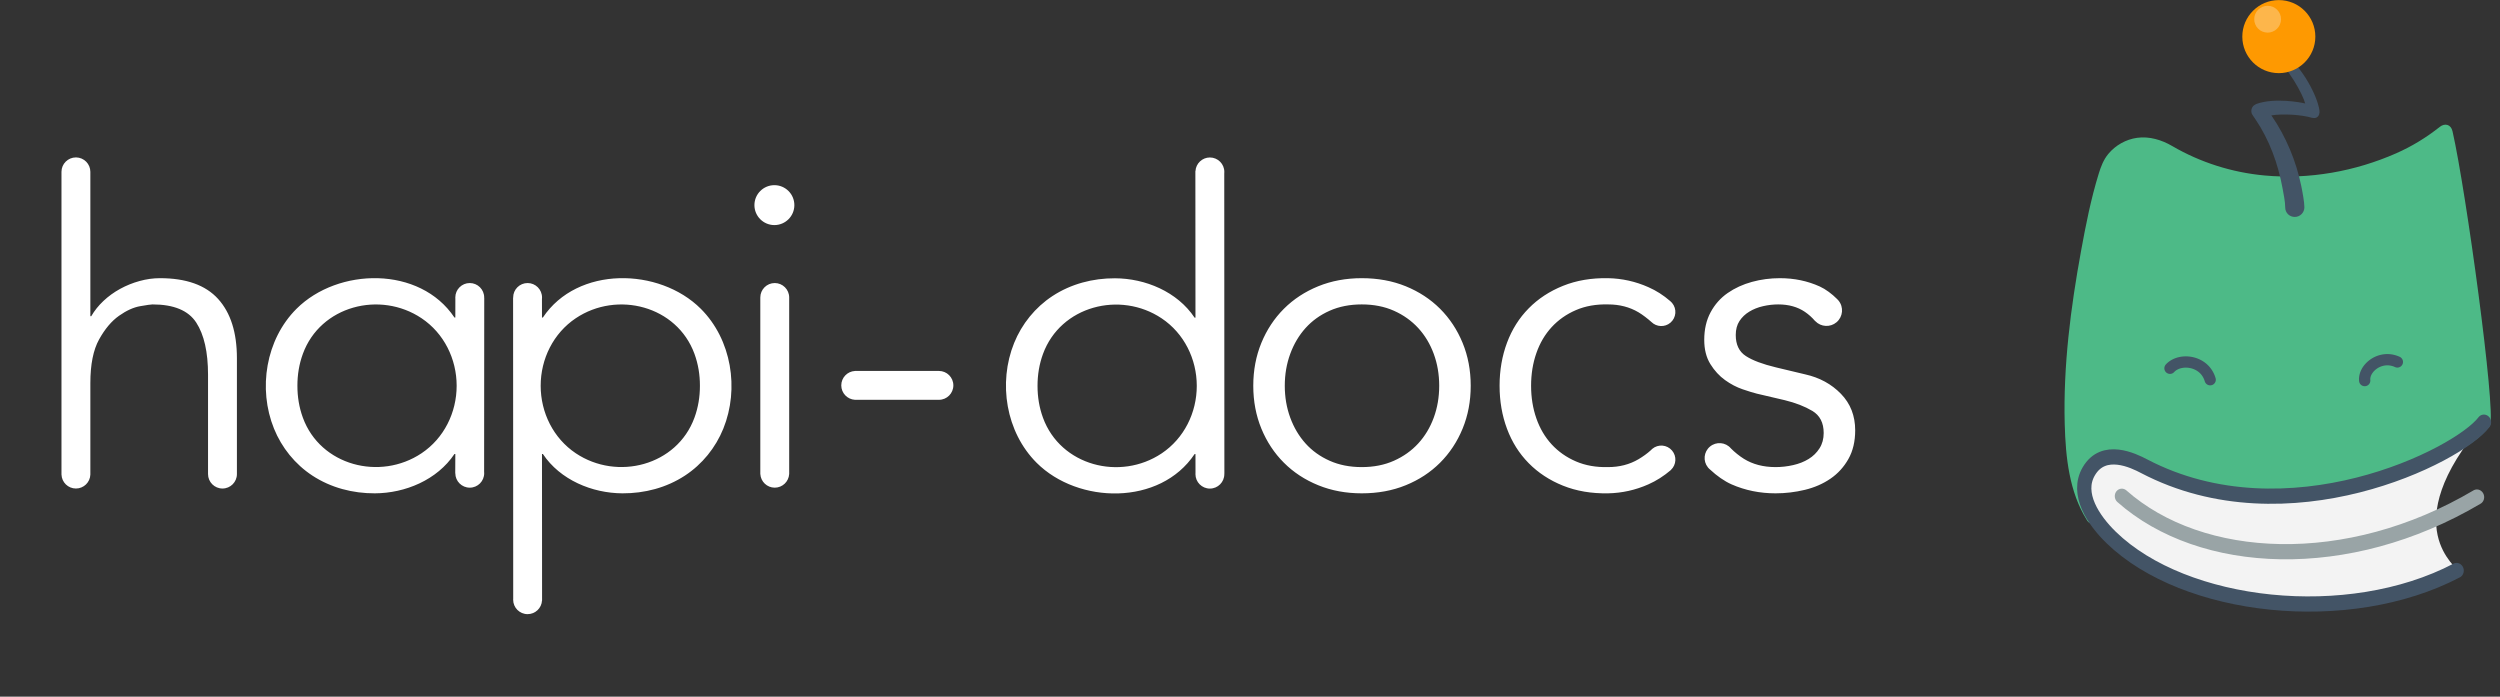 <?xml version="1.0" encoding="UTF-8" standalone="no"?>
<!DOCTYPE svg PUBLIC "-//W3C//DTD SVG 1.1//EN" "http://www.w3.org/Graphics/SVG/1.1/DTD/svg11.dtd">
<svg width="100%" height="100%" viewBox="0 0 3201 892" version="1.1" xmlns="http://www.w3.org/2000/svg" xmlns:xlink="http://www.w3.org/1999/xlink" xml:space="preserve" xmlns:serif="http://www.serif.com/" style="fill-rule:evenodd;clip-rule:evenodd;stroke-linecap:round;stroke-linejoin:round;stroke-miterlimit:1.5;">
    <rect x="0" y="0" width="3201" height="892" fill="#333333" stroke="none"/>
    <g id="Artboard2" transform="matrix(0.886,0,0,0.871,0,0)">
        <g transform="matrix(1.129,0,0,1.148,0,0)">
            <path d="M693.792,768.962C693.261,778.69 685.196,786.424 675.339,786.424C665.139,786.424 656.858,778.144 656.858,767.944C656.858,767.427 656.879,766.915 656.921,766.41L656.766,381.51L656.867,381.51C656.861,381.314 656.858,381.117 656.858,380.919C656.858,370.719 665.139,362.438 675.339,362.438C685.539,362.438 693.82,370.719 693.82,380.919C693.82,381.592 693.784,382.257 693.713,382.912L693.75,406.613L694.878,406.613C739.114,340.248 843.941,342.407 897.044,395.393C936.478,434.768 946.531,497.769 925.881,548.85C916.003,573.272 898.872,594.505 876.802,608.972C853.08,624.547 825.06,631.839 796.807,631.722C757.938,631.586 717.008,614.515 694.878,581.322L693.75,581.322L693.867,768.962L693.792,768.962ZM1529.1,581.458C1484.86,647.822 1380.04,645.664 1326.96,592.658C1287.52,553.302 1277.45,490.302 1298.1,439.221C1307.98,414.799 1325.13,393.565 1347.18,379.099C1370.92,363.523 1398.92,356.232 1427.19,356.348C1466.06,356.485 1506.98,373.537 1529.1,406.749L1530.23,406.749L1530.11,219.109L1530.23,219.109C1530.76,209.386 1538.83,201.648 1548.68,201.648C1558.89,201.648 1567.17,209.931 1567.17,220.12C1567.17,220.762 1567.14,221.403 1567.08,222.025L1567.23,606.561L1567.16,606.561C1567.16,606.757 1567.17,606.951 1567.17,607.144C1567.17,617.353 1558.89,625.636 1548.68,625.636C1538.5,625.636 1530.21,617.353 1530.21,607.144C1530.21,606.639 1530.23,606.153 1530.27,605.647L1530.23,581.458L1529.1,581.458ZM2138.89,601.661C2138.8,601.817 2138.66,601.953 2138.52,602.089C2129.62,609.672 2120.09,615.739 2109.9,620.25C2093.49,627.522 2076.3,631.353 2058.39,631.722C2037.1,632.092 2017.89,628.825 2000.7,621.922C1983.53,615.019 1968.87,605.394 1956.76,593.086C1944.6,580.758 1935.37,566.116 1929.03,549.122C1922.69,532.147 1919.5,513.752 1919.5,493.958C1919.5,474.182 1922.69,455.788 1929.03,438.813C1935.37,421.818 1944.6,407.157 1956.76,394.849C1968.87,382.521 1983.53,372.915 2000.7,366.012C2017.89,359.09 2037.1,355.823 2058.39,356.212C2076.3,356.582 2093.49,360.393 2109.9,367.685C2120.28,372.293 2128.98,377.835 2138.02,385.632C2138.82,386.293 2139.57,387.051 2140.27,387.868C2146.69,395.471 2145.74,406.846 2138.14,413.263C2130.96,419.329 2120.4,418.804 2113.85,412.329C2109.36,408.285 2102.61,403.015 2097.3,399.885C2085.93,393.157 2072.94,389.813 2058.39,389.813C2043.09,389.424 2029.36,391.854 2017.23,397.085C2005.09,402.315 1994.73,409.588 1986.14,418.921C1977.56,428.254 1971.03,439.357 1966.56,452.249C1962.06,465.121 1959.83,479.024 1959.83,493.958C1959.83,508.891 1962.06,522.794 1966.56,535.686C1971.03,548.558 1977.56,559.661 1986.14,569.014C1994.73,578.328 2005.09,585.619 2017.23,590.85C2029.36,596.08 2043.09,598.492 2058.39,598.122C2072.94,598.122 2085.93,594.758 2097.3,588.05C2102.9,584.744 2108.62,580.641 2113.09,576.558C2113.64,575.936 2114.24,575.353 2114.88,574.808C2122.48,568.391 2133.86,569.344 2140.27,576.947C2146.48,584.278 2145.78,595.147 2138.89,601.661ZM581.724,581.322C559.594,614.515 518.664,631.586 479.795,631.722C451.542,631.839 423.522,624.547 399.78,608.972C377.73,594.505 360.599,573.272 350.721,548.85C330.051,497.769 340.124,434.768 379.558,395.393C432.661,342.407 537.468,340.248 581.724,406.613L582.832,406.613L582.871,382.424C582.832,381.918 582.813,381.432 582.813,380.926C582.813,370.718 591.096,362.435 601.305,362.435C611.494,362.435 619.777,370.718 619.777,380.926L619.777,381.51L619.835,381.51L619.68,604.092C619.758,604.714 619.777,605.336 619.777,605.978C619.777,616.186 611.494,624.469 601.305,624.469C591.096,624.469 582.813,616.186 582.813,605.978L582.715,605.978L582.832,581.322L581.724,581.322ZM1882.55,493.958C1882.55,513.752 1879.09,532.049 1872.18,548.85C1865.28,565.65 1855.66,580.194 1843.35,592.522C1831.02,604.85 1816.36,614.456 1799.38,621.358C1782.39,628.281 1763.63,631.722 1743.09,631.722C1722.95,631.722 1704.36,628.281 1687.38,621.358C1670.39,614.456 1655.75,604.85 1643.42,592.522C1631.09,580.194 1621.49,565.65 1614.58,548.85C1607.68,532.049 1604.22,513.752 1604.22,493.958C1604.22,474.182 1607.68,455.885 1614.58,439.085C1621.49,422.285 1631.09,407.721 1643.42,395.393C1655.75,383.085 1670.39,373.479 1687.38,366.557C1704.36,359.654 1722.95,356.212 1743.09,356.212C1763.63,356.212 1782.39,359.654 1799.38,366.557C1816.36,373.479 1831.02,383.085 1843.35,395.393C1855.66,407.721 1865.28,422.285 1872.18,439.085C1879.09,455.885 1882.55,474.182 1882.55,493.958ZM2215.62,574.205C2220.36,579.008 2226.43,583.908 2232.16,587.486C2243.54,594.583 2257.07,598.122 2272.76,598.122C2280.23,598.122 2287.7,597.286 2295.16,595.594C2302.63,593.922 2309.26,591.316 2315.04,587.758C2320.83,584.219 2325.5,579.65 2329.04,574.05C2332.6,568.45 2334.36,561.916 2334.36,554.45C2334.36,541.383 2329.5,531.952 2319.8,526.158C2310.1,520.383 2298.33,515.813 2284.53,512.449L2248.69,504.049C2244.2,502.922 2238.13,501.055 2230.49,498.449C2222.83,495.824 2215.36,491.916 2208.09,486.685C2200.8,481.455 2194.56,474.649 2189.33,466.249C2184.1,457.849 2181.47,447.485 2181.47,435.157C2181.47,421.721 2184.19,409.957 2189.6,399.885C2195.01,389.813 2202.3,381.587 2211.43,375.249C2220.59,368.89 2230.94,364.146 2242.53,360.957C2254.1,357.787 2266.04,356.212 2278.36,356.212C2296.66,356.212 2313.64,359.751 2329.33,366.848C2336.85,370.251 2345.06,376.415 2351.42,382.832C2352.02,383.396 2352.6,383.999 2353.15,384.66C2353.23,384.718 2353.26,384.796 2353.32,384.854C2360.23,393.235 2359.12,405.64 2350.8,412.66C2342.74,419.465 2330.86,418.746 2323.67,411.279C2323.51,411.202 2323.38,411.085 2323.26,410.968C2319.43,406.496 2315.11,402.607 2310.29,399.321C2300.94,392.982 2289.56,389.813 2276.13,389.813C2269.77,389.813 2263.33,390.551 2256.8,392.049C2250.27,393.526 2244.39,395.879 2239.16,399.049C2233.93,402.218 2229.73,406.224 2226.56,411.085C2223.39,415.927 2221.8,421.915 2221.8,429.013C2221.8,441.321 2226.1,450.285 2234.69,455.885C2243.27,461.485 2256.14,466.327 2273.33,470.449L2310.84,479.413C2329.13,483.516 2344.36,491.819 2356.47,504.322C2368.63,516.824 2374.69,532.419 2374.69,551.086C2374.69,565.28 2371.8,577.491 2366,587.758C2360.21,598.025 2352.57,606.425 2343.04,612.958C2333.53,619.492 2322.6,624.256 2310.29,627.25C2297.96,630.225 2285.46,631.722 2272.76,631.722C2252.6,631.722 2233.84,627.892 2216.47,620.25C2207.06,616.089 2197.36,609.147 2189.21,601.505C2188.22,600.728 2187.3,599.833 2186.45,598.842C2186.33,598.725 2186.24,598.608 2186.16,598.472C2179.68,590.441 2180.79,578.639 2188.72,571.93C2196.74,565.164 2208.71,566.136 2215.54,574.108L2215.62,574.205ZM97.421,201.571C107.5,201.699 115.655,209.933 115.655,220.042L115.655,404.921L116.782,404.921C120.885,397.824 126.116,391.29 132.455,385.321C138.813,379.351 145.91,374.218 153.747,369.921C161.583,365.623 169.886,362.26 178.655,359.848C187.425,357.418 196.117,356.212 204.711,356.212C238.312,356.212 263.123,365.079 279.184,382.793C295.246,400.546 303.257,425.824 303.257,458.685L303.257,607.067C303.257,617.275 294.973,625.558 284.784,625.558C274.576,625.558 266.292,617.275 266.292,607.067L266.292,479.957C266.292,450.849 261.256,428.527 251.184,413.049C241.112,397.551 222.425,389.813 195.183,389.813C193.317,389.813 188.086,390.551 179.511,392.049C170.916,393.526 161.855,397.649 152.347,404.357C142.819,411.085 134.321,421.157 126.855,434.613C119.388,448.049 115.655,466.716 115.655,490.594L115.655,607.747C115.305,617.625 107.157,625.558 97.182,625.558C87.207,625.558 79.06,617.625 78.71,607.747L78.69,607.747L78.69,220.684L78.71,220.684C78.71,220.63 78.708,220.577 78.707,220.523L78.693,220.202C78.691,220.149 78.69,220.096 78.69,220.042C78.69,209.853 86.974,201.57 97.182,201.57L97.421,201.571ZM1010.16,607.008C1009.61,616.732 1001.54,624.469 991.703,624.469C981.845,624.469 973.775,616.731 973.25,607.008L973.211,607.008L973.211,380.926C973.211,370.718 981.495,362.435 991.703,362.435C1001.89,362.435 1010.18,370.718 1010.18,380.926L1010.18,607.008L1010.16,607.008ZM1328.06,494.113C1328.06,508.191 1330.22,521.744 1335.06,534.986C1357.52,596.392 1433.84,616.128 1486.97,580.564C1515.7,561.314 1531.9,528.433 1531.9,494.113C1531.9,459.774 1515.7,426.893 1486.97,407.663C1433.84,372.099 1357.52,391.815 1335.06,453.221C1330.22,466.463 1328.06,480.016 1328.06,494.113ZM1842.22,493.958C1842.22,479.413 1839.89,465.782 1835.22,453.085C1830.55,440.388 1823.92,429.382 1815.35,420.049C1806.75,410.715 1796.39,403.326 1784.26,397.921C1772.12,392.515 1758.41,389.813 1743.09,389.813C1727.79,389.813 1714.08,392.515 1701.95,397.921C1689.81,403.326 1679.55,410.715 1671.15,420.049C1662.75,429.382 1656.21,440.388 1651.55,453.085C1646.88,465.782 1644.55,479.413 1644.55,493.958C1644.55,508.522 1646.88,522.152 1651.55,534.849C1656.21,547.547 1662.75,558.552 1671.15,567.886C1679.55,577.219 1689.81,584.589 1701.95,589.994C1714.08,595.419 1727.79,598.122 1743.09,598.122C1758.41,598.122 1772.12,595.419 1784.26,589.994C1796.39,584.589 1806.75,577.219 1815.35,567.886C1823.92,558.552 1830.55,547.547 1835.22,534.849C1839.89,522.152 1842.22,508.522 1842.22,493.958ZM380.685,493.958C380.685,479.88 382.844,466.327 387.685,453.085C410.125,391.679 486.464,371.943 539.587,407.507C568.326,426.757 584.524,459.638 584.524,493.958C584.524,528.297 568.326,561.177 539.587,580.408C486.464,615.972 410.125,596.255 387.685,534.849C382.844,521.608 380.685,508.035 380.685,493.958ZM895.916,493.958C895.916,479.88 893.758,466.327 888.916,453.085C866.458,391.679 790.137,371.943 737.014,407.507C708.275,426.757 692.078,459.638 692.078,493.958C692.078,528.297 708.275,561.177 737.014,580.408C790.137,615.972 866.458,596.255 888.916,534.849C893.758,521.608 895.916,508.035 895.916,493.958ZM1201.83,511.964L1094.31,511.964L1094.31,511.945C1084.59,511.399 1076.85,503.33 1076.85,493.492C1076.85,483.633 1084.59,475.564 1094.31,475.039L1094.31,475L1201.83,475C1212.04,475 1220.32,483.283 1220.32,493.492C1220.32,503.681 1212.04,511.964 1201.83,511.964ZM991.237,237.105C1005.34,237.105 1016.8,248.558 1016.8,262.665C1016.8,276.771 1005.34,288.224 991.237,288.224C977.13,288.224 965.677,276.771 965.677,262.665C965.677,248.558 977.13,237.105 991.237,237.105Z" style="fill:white;"/>
        </g>
        <g transform="matrix(1,0,0,1,280.617,0)">
            <g transform="matrix(1.253,0,0,1.275,-314.524,-162.373)">
                <path d="M2841.09,273.563C2846.57,269.219 2853.78,270.378 2855.69,278.784C2871.36,347.778 2905.52,598.383 2899.04,617.162C2898.75,618.017 2898.58,618.245 2897.55,619.577C2889.14,630.274 2877.58,638.263 2865.82,645.738C2824.79,671.831 2777.89,688.714 2730.46,698.702C2653.71,714.863 2571.58,710.07 2501.27,675.256C2488.86,669.112 2476.38,661.701 2462.19,662.525C2448.82,663.301 2438.24,676.6 2438.76,691.17C2439.12,700.897 2443.43,710.193 2448.67,718.453L2449.73,720.894C2449.95,723.208 2450.29,723.893 2449.4,726.137C2447.41,731.151 2440.3,733.047 2436.08,729.559C2434.75,728.46 2433.81,726.756 2433.8,726.734C2413.69,694.564 2409.43,654.997 2408.4,616.083C2406.64,549.155 2415.28,482.095 2427.3,416.379C2432.73,386.708 2438.55,357.071 2447.5,327.991C2450.04,319.731 2453.01,311.637 2458.71,304.781C2467,294.815 2479.01,288.05 2491.84,286.257C2505.91,284.291 2520.24,288.596 2532.38,295.73C2564.91,314.686 2601.41,326.21 2638.88,329.67C2690.64,334.45 2743.45,324.896 2790.69,304.112C2808.72,296.178 2825.69,285.793 2841.09,273.563Z" style="fill:rgb(77,186,135);fill-rule:nonzero;"/>
            </g>
            <g transform="matrix(-0.961,0.562,-0.776,-1.119,4897.9,-150.938)">
                <path d="M1624.02,215.613L1623.76,215.481L1623.52,215.351L1623.27,215.215L1623.02,215.078L1622.77,214.938L1622.53,214.797L1622.28,214.653L1622.04,214.508L1621.8,214.361L1621.56,214.212L1621.32,214.06L1621.08,213.907L1620.84,213.749L1620.61,213.592L1620.38,213.433L1620.15,213.273L1619.92,213.11L1619.68,212.938L1619.45,212.771L1619.23,212.604L1619,212.429L1618.78,212.257L1618.56,212.083L1618.34,211.903L1618.11,211.717L1617.9,211.538L1617.69,211.356L1617.47,211.164L1617.25,210.975L1617.05,210.788L1616.84,210.594L1616.63,210.399L1616.42,210.202L1616.22,210.003L1616.02,209.802L1615.81,209.595L1615.61,209.391L1615.41,209.184L1615.22,208.976L1615.03,208.766L1614.83,208.549L1614.65,208.335L1614.46,208.119L1614.27,207.897L1614.09,207.674L1613.9,207.452L1613.72,207.225L1613.54,206.995L1613.37,206.768L1613.21,206.557L1613.04,206.318L1612.89,206.071L1612.75,205.817L1612.62,205.557L1612.51,205.292L1612.42,205.021L1612.35,204.746L1612.29,204.466L1612.24,204.184L1612.22,203.899L1612.21,203.612L1612.21,203.323L1612.24,203.034L1612.28,202.745L1612.33,202.457L1612.41,202.17L1612.5,201.885L1612.6,201.602L1612.72,201.323L1612.86,201.047L1613.01,200.776L1613.18,200.51L1613.36,200.25L1613.56,199.996L1613.77,199.749L1613.99,199.509L1614.22,199.278L1614.47,199.054L1614.73,198.84L1615,198.636L1615.28,198.441L1615.57,198.257L1615.87,198.083L1616.18,197.921L1616.49,197.77L1616.82,197.631L1617.14,197.504L1617.48,197.39L1617.82,197.289L1618.16,197.201L1618.51,197.125L1618.85,197.064L1619.2,197.015L1619.56,196.981L1619.91,196.96L1620.26,196.952L1620.61,196.959L1620.95,196.979L1621.3,197.013L1621.64,197.061L1621.97,197.122L1622.3,197.197L1622.62,197.284L1622.94,197.385L1623.25,197.499L1623.55,197.625L1623.84,197.763L1624.12,197.913L1624.4,198.075L1624.66,198.248L1624.91,198.432L1625.14,198.626L1625.37,198.83L1625.58,199.044L1625.78,199.267L1625.96,199.498L1626.09,199.668L1626.21,199.819L1626.32,199.964L1626.43,200.106L1626.55,200.252L1626.67,200.391L1626.79,200.528L1626.9,200.668L1627.03,200.806L1627.14,200.937L1627.27,201.072L1627.39,201.205L1627.52,201.336L1627.64,201.466L1627.77,201.589L1627.89,201.715L1628.15,201.963L1628.28,202.084L1628.41,202.202L1628.54,202.324L1628.67,202.441L1628.8,202.551L1628.94,202.668L1629.07,202.784L1629.2,202.89L1629.34,202.998L1629.48,203.109L1629.62,203.217L1629.75,203.321L1629.89,203.428L1630.04,203.532L1630.17,203.627L1630.31,203.729L1630.45,203.829L1630.6,203.927L1630.74,204.024L1630.88,204.116L1631.03,204.21L1631.17,204.303L1631.32,204.394L1631.47,204.484L1631.61,204.572L1631.76,204.659L1631.91,204.745L1632.06,204.829L1632.36,204.993L1632.52,205.076L1632.67,205.155L1632.82,205.232L1632.98,205.311L1633.13,205.385L1633.29,205.462L1633.44,205.534L1633.59,205.604L1633.75,205.676L1633.91,205.747L1634.07,205.817L1634.22,205.882L1634.38,205.946L1634.54,206.012L1634.71,206.079L1634.86,206.14L1635.03,206.201L1635.19,206.262L1635.35,206.321L1635.51,206.379L1635.68,206.435L1635.84,206.491L1636,206.545L1636.17,206.6L1636.33,206.649L1636.5,206.702L1636.67,206.751L1636.83,206.799L1637,206.848L1637.17,206.893L1637.34,206.94L1637.51,206.983L1637.68,207.027L1637.85,207.07L1638.02,207.109L1638.18,207.148L1638.35,207.186L1638.53,207.224L1638.7,207.261L1638.87,207.296L1639.21,207.362L1639.39,207.394L1639.57,207.425L1639.74,207.455L1640.08,207.509L1640.26,207.536L1640.43,207.561L1640.61,207.585L1640.78,207.608L1640.95,207.629L1641.13,207.65L1641.31,207.67L1641.48,207.689L1641.84,207.723L1642.01,207.738L1642.19,207.752L1642.36,207.765L1642.54,207.777L1642.72,207.788L1642.89,207.798L1643.07,207.807L1643.25,207.815L1643.42,207.821L1643.6,207.827L1643.78,207.832L1643.95,207.835L1644.13,207.838L1644.31,207.839L1644.66,207.839L1644.83,207.837L1645.02,207.834L1645.2,207.831L1645.36,207.826L1645.54,207.82L1645.72,207.813L1645.9,207.805L1646.07,207.797L1646.24,207.787L1646.42,207.776L1646.6,207.764L1646.77,207.751L1646.95,207.737L1647.12,207.722L1647.29,207.707L1647.46,207.69L1647.64,207.672L1647.81,207.654L1647.99,207.634L1648.16,207.614L1648.33,207.592L1648.5,207.569L1648.67,207.546L1648.85,207.521L1649.01,207.496L1649.19,207.469L1649.36,207.442L1649.52,207.414L1649.69,207.385L1649.86,207.355L1650.03,207.324L1650.19,207.293L1650.36,207.259L1650.53,207.225L1650.69,207.192L1650.86,207.156L1651.03,207.119L1651.18,207.083L1651.35,207.045L1651.51,207.006L1651.67,206.966L1651.84,206.925L1651.99,206.886L1652.15,206.844L1652.31,206.8L1652.47,206.756L1652.63,206.71L1652.79,206.666L1652.93,206.622L1653.09,206.575L1653.25,206.526L1653.4,206.476L1653.56,206.427L1653.7,206.378L1653.85,206.329L1654,206.277L1654.16,206.224L1654.3,206.171L1654.45,206.119L1654.59,206.064L1654.74,206.008L1654.88,205.953L1655.03,205.897L1655.17,205.842L1655.31,205.784L1655.45,205.723L1655.59,205.666L1655.73,205.607L1655.87,205.546L1656,205.487L1656.13,205.425L1656.27,205.363L1656.4,205.3L1656.53,205.237L1656.66,205.175L1656.79,205.112L1656.92,205.044L1657.05,204.979L1657.17,204.916L1657.3,204.849L1657.42,204.782L1657.54,204.716L1657.66,204.649L1657.78,204.58L1657.9,204.51L1658.02,204.442L1658.13,204.374L1658.25,204.302L1658.36,204.233L1658.47,204.163L1658.59,204.09L1658.69,204.02L1658.8,203.949L1658.91,203.877L1659.01,203.805L1659.12,203.73L1659.22,203.657L1659.32,203.587L1659.42,203.51L1659.52,203.436L1659.62,203.363L1659.72,203.288L1659.81,203.212L1659.9,203.138L1660,203.065L1660.09,202.987L1660.18,202.909L1660.27,202.835L1660.35,202.759L1660.44,202.68L1660.53,202.604L1660.61,202.53L1660.69,202.453L1660.77,202.372L1660.85,202.294L1660.92,202.219L1661,202.139L1661.08,202.061L1661.15,201.985L1661.22,201.905L1661.29,201.827L1661.36,201.75L1661.43,201.665L1661.5,201.587L1661.56,201.512L1661.63,201.429L1661.69,201.35L1661.75,201.274L1661.82,201.19L1661.88,201.11L1661.93,201.033L1661.99,200.947L1662.05,200.865L1662.1,200.791L1662.17,200.681L1662.35,200.42L1662.55,200.166L1662.76,199.918L1662.98,199.678L1663.21,199.445L1663.46,199.221L1663.72,199.007L1663.99,198.801L1664.26,198.605L1664.55,198.42L1664.85,198.246L1665.16,198.082L1665.47,197.931L1665.8,197.791L1666.12,197.663L1666.46,197.548L1666.8,197.446L1667.14,197.356L1667.48,197.28L1667.83,197.217L1668.18,197.168L1668.53,197.132L1668.88,197.11L1669.24,197.101L1669.59,197.107L1669.93,197.126L1670.28,197.159L1670.62,197.205L1670.95,197.265L1671.28,197.339L1671.61,197.425L1671.92,197.525L1672.23,197.637L1672.53,197.762L1672.83,197.9L1673.11,198.049L1673.38,198.21L1673.64,198.382L1673.89,198.565L1674.13,198.758L1674.36,198.961L1674.57,199.174L1674.77,199.396L1674.96,199.627L1675.13,199.866L1675.28,200.112L1675.42,200.365L1675.55,200.624L1675.66,200.889L1675.75,201.16L1675.83,201.435L1675.89,201.714L1675.94,201.996L1675.97,202.281L1675.98,202.568L1675.97,202.856L1675.95,203.145L1675.91,203.434L1675.85,203.723L1675.78,204.01L1675.69,204.295L1675.59,204.578L1675.47,204.858L1675.33,205.134L1675.18,205.405L1675.02,205.671L1674.9,205.85L1674.76,206.063L1674.61,206.268L1674.47,206.467L1674.32,206.672L1674.17,206.872L1674.03,207.068L1673.87,207.27L1673.71,207.467L1673.56,207.659L1673.39,207.857L1673.23,208.05L1673.07,208.235L1672.9,208.426L1672.73,208.615L1672.56,208.8L1672.38,208.987L1672.21,209.169L1672.03,209.349L1671.85,209.532L1671.67,209.71L1671.49,209.883L1671.3,210.059L1671.11,210.236L1670.92,210.409L1670.73,210.577L1670.54,210.746L1670.34,210.917L1670.15,211.08L1669.95,211.242L1669.75,211.407L1669.55,211.57L1669.35,211.729L1669.14,211.887L1668.93,212.045L1668.73,212.2L1668.52,212.35L1668.31,212.505L1668.1,212.656L1667.88,212.803L1667.67,212.95L1667.45,213.097L1667.23,213.242L1667.01,213.385L1666.8,213.524L1666.57,213.665L1666.35,213.803L1666.13,213.938L1665.9,214.074L1665.67,214.208L1665.45,214.339L1665.22,214.468L1664.99,214.598L1664.76,214.726L1664.52,214.851L1664.29,214.974L1664.05,215.1L1663.82,215.22L1663.58,215.337L1663.34,215.457L1663.1,215.574L1662.86,215.689L1662.62,215.802L1662.38,215.914L1662.14,216.024L1661.89,216.134L1661.65,216.241L1661.4,216.347L1661.15,216.453L1660.91,216.554L1660.66,216.655L1660.41,216.757L1660.16,216.855L1659.9,216.952L1659.65,217.046L1659.4,217.14L1659.14,217.234L1658.89,217.325L1658.64,217.413L1658.38,217.5L1658.12,217.588L1657.86,217.675L1657.6,217.757L1657.35,217.838L1657.09,217.917L1656.83,217.997L1656.56,218.076L1656.3,218.152L1656.04,218.225L1655.78,218.298L1655.51,218.369L1655.25,218.439L1654.98,218.51L1654.71,218.576L1654.45,218.641L1654.18,218.704L1653.91,218.767L1653.64,218.828L1653.37,218.887L1653.11,218.944L1652.83,219.001L1652.57,219.055L1652.3,219.108L1652.02,219.16L1651.75,219.211L1651.48,219.26L1651.2,219.306L1650.93,219.353L1650.66,219.396L1650.38,219.438L1650.11,219.48L1649.84,219.519L1649.56,219.557L1649.28,219.593L1649.01,219.628L1648.73,219.661L1648.45,219.692L1648.17,219.722L1647.9,219.751L1647.62,219.778L1647.34,219.803L1647.06,219.827L1646.78,219.849L1646.5,219.869L1646.22,219.888L1645.95,219.905L1645.66,219.921L1645.38,219.935L1645.11,219.947L1644.83,219.958L1644.55,219.968L1644.26,219.975L1643.98,219.981L1643.7,219.985L1643.42,219.988L1643.14,219.989L1642.86,219.988L1642.57,219.986L1642.29,219.982L1642.01,219.977L1641.73,219.969L1641.45,219.96L1641.16,219.949L1640.88,219.937L1640.61,219.923L1640.32,219.907L1640.04,219.889L1639.76,219.871L1639.48,219.849L1639.2,219.827L1638.91,219.802L1638.62,219.776L1638.35,219.748L1638.07,219.719L1637.79,219.687L1637.51,219.655L1637.23,219.62L1636.95,219.583L1636.66,219.544L1636.38,219.503L1636.11,219.462L1635.83,219.418L1635.54,219.372L1635.26,219.323L1634.99,219.275L1634.71,219.225L1634.44,219.172L1634.15,219.116L1633.87,219.059L1633.6,219.001L1633.33,218.941L1633.05,218.88L1632.77,218.814L1632.49,218.748L1632.22,218.68L1631.95,218.611L1631.67,218.539L1631.4,218.466L1631.12,218.39L1630.86,218.314L1630.58,218.234L1630.31,218.152L1630.04,218.071L1629.76,217.983L1629.5,217.898L1629.23,217.809L1628.96,217.717L1628.69,217.625L1628.43,217.53L1628.16,217.433L1627.89,217.334L1627.63,217.234L1627.36,217.129L1627.11,217.028L1626.85,216.922L1626.58,216.811L1626.32,216.698L1626.06,216.587L1625.8,216.473L1625.55,216.358L1625.29,216.238L1625.03,216.115L1624.78,215.994L1624.52,215.868L1624.27,215.743L1624.02,215.613Z" style="fill:rgb(67,84,102);"/>
            </g>
            <g transform="matrix(-1.186,-0.339,0.376,-1.504,4757.9,1412.6)">
                <path d="M1653.69,218.176L1653.42,218.233L1653.15,218.288L1652.89,218.341L1652.63,218.392L1652.37,218.443L1652.1,218.493L1651.83,218.541L1651.57,218.586L1651.3,218.631L1651.03,218.674L1650.76,218.715L1650.49,218.755L1650.23,218.793L1649.96,218.831L1649.68,218.867L1649.41,218.901L1649.14,218.933L1648.87,218.964L1648.6,218.994L1648.33,219.021L1648.06,219.047L1647.78,219.072L1647.51,219.095L1647.23,219.117L1646.96,219.137L1646.68,219.156L1646.41,219.173L1646.13,219.188L1645.86,219.202L1645.59,219.214L1645.31,219.225L1645.03,219.234L1644.75,219.242L1644.48,219.247L1644.2,219.252L1643.92,219.254L1643.65,219.255L1643.37,219.255L1643.09,219.252L1642.82,219.248L1642.54,219.243L1642.26,219.235L1641.98,219.227L1641.7,219.216L1641.42,219.204L1641.15,219.19L1640.87,219.174L1640.59,219.157L1640.32,219.138L1640.03,219.117L1639.75,219.095L1639.47,219.07L1639.2,219.045L1638.92,219.017L1638.64,218.988L1638.37,218.957L1638.09,218.924L1637.81,218.889L1637.53,218.853L1637.26,218.816L1636.98,218.775L1636.7,218.733L1636.42,218.69L1636.14,218.644L1635.87,218.598L1635.59,218.549L1635.31,218.498L1635.04,218.446L1634.76,218.391L1634.49,218.335L1634.21,218.277L1633.94,218.217L1633.66,218.155L1633.39,218.091L1633.11,218.025L1632.85,217.96L1632.57,217.89L1632.29,217.817L1632.03,217.745L1631.75,217.67L1631.48,217.593L1631.21,217.514L1630.94,217.433L1630.67,217.351L1630.4,217.266L1630.13,217.179L1629.87,217.091L1629.6,217.001L1629.34,216.908L1629.07,216.814L1628.8,216.717L1628.54,216.618L1628.28,216.52L1628.02,216.417L1627.75,216.311L1627.49,216.206L1627.23,216.097L1626.97,215.987L1626.71,215.875L1626.45,215.759L1626.2,215.644L1625.94,215.526L1625.68,215.405L1625.43,215.282L1625.18,215.159L1624.92,215.032L1624.67,214.903L1624.42,214.774L1624.17,214.639L1623.92,214.504L1623.68,214.368L1623.43,214.23L1623.19,214.09L1622.95,213.947L1622.7,213.802L1622.46,213.653L1622.22,213.505L1621.98,213.354L1621.75,213.2L1621.51,213.045L1621.28,212.888L1621.04,212.73L1620.81,212.567L1620.58,212.404L1620.35,212.238L1620.12,212.07L1619.9,211.901L1619.67,211.728L1619.45,211.554L1619.23,211.38L1619.01,211.2L1618.79,211.02L1618.57,210.84L1618.36,210.656L1618.14,210.469L1617.93,210.282L1617.72,210.09L1617.51,209.898L1617.31,209.706L1617.1,209.507L1616.9,209.309L1616.69,209.11L1616.49,208.905L1616.3,208.702L1616.1,208.496L1615.9,208.287L1615.71,208.077L1615.52,207.864L1615.33,207.65L1615.15,207.434L1614.96,207.216L1614.78,206.994L1614.6,206.772L1614.42,206.548L1614.24,206.321L1614.07,206.094L1613.91,205.883L1613.74,205.639L1613.58,205.387L1613.44,205.129L1613.32,204.865L1613.22,204.595L1613.13,204.321L1613.06,204.044L1613.01,203.763L1612.98,203.481L1612.97,203.197L1612.98,202.912L1613,202.628L1613.05,202.345L1613.11,202.065L1613.19,201.786L1613.29,201.512L1613.41,201.241L1613.55,200.976L1613.7,200.716L1613.87,200.463L1614.05,200.218L1614.25,199.98L1614.47,199.751L1614.7,199.531L1614.94,199.321L1615.2,199.121L1615.47,198.933L1615.75,198.756L1616.04,198.592L1616.35,198.44L1616.66,198.301L1616.98,198.175L1617.3,198.063L1617.64,197.965L1617.98,197.882L1618.32,197.813L1618.67,197.759L1619.02,197.72L1619.37,197.696L1619.72,197.687L1620.07,197.693L1620.42,197.714L1620.77,197.75L1621.12,197.802L1621.46,197.868L1621.79,197.948L1622.12,198.043L1622.44,198.153L1622.76,198.276L1623.06,198.412L1623.36,198.562L1623.64,198.724L1623.91,198.899L1624.17,199.085L1624.42,199.282L1624.65,199.49L1624.87,199.708L1625.08,199.935L1625.27,200.172L1625.39,200.342L1625.51,200.493L1625.63,200.64L1625.74,200.786L1625.86,200.931L1626.1,201.213L1626.34,201.491L1626.46,201.627L1626.59,201.761L1626.83,202.025L1626.96,202.156L1627.08,202.282L1627.21,202.409L1627.34,202.535L1627.47,202.656L1627.6,202.78L1627.73,202.9L1627.99,203.136L1628.13,203.251L1628.26,203.366L1628.4,203.481L1628.53,203.593L1628.67,203.701L1628.81,203.811L1628.94,203.919L1629.08,204.023L1629.22,204.129L1629.36,204.232L1629.5,204.334L1629.64,204.434L1629.79,204.533L1629.93,204.631L1630.07,204.728L1630.22,204.823L1630.36,204.917L1630.51,205.009L1630.66,205.102L1630.8,205.19L1631.1,205.366L1631.4,205.538L1631.56,205.623L1631.71,205.705L1631.85,205.784L1632.01,205.864L1632.16,205.943L1632.32,206.02L1632.47,206.098L1632.63,206.172L1632.78,206.245L1632.94,206.318L1633.1,206.39L1633.26,206.459L1633.41,206.528L1633.58,206.597L1633.9,206.729L1634.05,206.791L1634.22,206.854L1634.38,206.917L1634.55,206.978L1634.71,207.037L1634.87,207.095L1635.04,207.152L1635.2,207.209L1635.37,207.263L1635.53,207.317L1635.87,207.421L1636.21,207.521L1636.37,207.568L1636.54,207.614L1636.72,207.661L1636.88,207.705L1637.05,207.747L1637.23,207.791L1637.4,207.832L1637.57,207.871L1637.74,207.911L1637.91,207.948L1638.09,207.985L1638.26,208.021L1638.44,208.055L1638.61,208.089L1638.79,208.121L1638.96,208.151L1639.14,208.182L1639.32,208.211L1639.49,208.238L1639.67,208.264L1639.84,208.289L1640.02,208.314L1640.2,208.338L1640.38,208.36L1640.55,208.38L1640.74,208.401L1640.91,208.42L1641.27,208.454L1641.45,208.47L1641.63,208.484L1641.81,208.497L1642.17,208.521L1642.35,208.531L1642.53,208.54L1642.71,208.548L1642.89,208.555L1643.25,208.565L1643.43,208.569L1643.61,208.571L1643.8,208.573L1643.97,208.573L1644.15,208.572L1644.34,208.571L1644.52,208.568L1644.7,208.564L1644.88,208.559L1645.06,208.553L1645.24,208.547L1645.42,208.538L1645.6,208.529L1645.78,208.519L1645.96,208.508L1646.14,208.496L1646.32,208.483L1646.5,208.469L1646.68,208.453L1646.86,208.437L1647.04,208.42L1647.22,208.401L1647.39,208.382L1647.57,208.362L1647.75,208.34L1647.93,208.318L1648.1,208.295L1648.28,208.271L1648.46,208.245L1648.64,208.219L1648.81,208.192L1648.99,208.164L1649.16,208.134L1649.34,208.104L1649.51,208.073L1649.68,208.042L1649.86,208.009L1650.03,207.974L1650.21,207.938L1650.38,207.903L1650.55,207.867L1650.72,207.83L1650.89,207.79L1651.06,207.75L1651.23,207.71L1651.39,207.67L1651.56,207.627L1651.73,207.584L1651.9,207.54L1652.07,207.495L1652.23,207.449L1652.4,207.402L1652.56,207.355L1652.72,207.307L1652.88,207.258L1653.04,207.209L1653.21,207.157L1653.37,207.104L1653.53,207.052L1653.68,207L1653.84,206.945L1654,206.89L1654.15,206.835L1654.31,206.778L1654.46,206.721L1654.62,206.664L1654.77,206.604L1654.92,206.543L1655.07,206.484L1655.22,206.424L1655.37,206.361L1655.52,206.298L1655.67,206.235L1655.81,206.172L1655.96,206.106L1656.1,206.04L1656.24,205.975L1656.38,205.909L1656.53,205.841L1656.67,205.773L1656.81,205.703L1656.94,205.635L1657.08,205.566L1657.22,205.494L1657.35,205.422L1657.48,205.352L1657.61,205.278L1657.75,205.204L1657.87,205.133L1658,205.058L1658.13,204.984L1658.25,204.908L1658.38,204.831L1658.5,204.757L1658.63,204.677L1658.75,204.598L1658.86,204.524L1658.98,204.445L1659.11,204.363L1659.22,204.286L1659.33,204.208L1659.45,204.123L1659.56,204.043L1659.67,203.963L1659.78,203.881L1659.88,203.8L1659.99,203.716L1660.1,203.632L1660.2,203.55L1660.31,203.465L1660.41,203.381L1660.51,203.298L1660.61,203.21L1660.71,203.124L1660.8,203.041L1660.89,202.954L1660.99,202.868L1661.08,202.781L1661.17,202.693L1661.26,202.605L1661.35,202.517L1661.43,202.429L1661.52,202.34L1661.6,202.251L1661.68,202.163L1661.77,202.072L1661.85,201.982L1661.92,201.892L1662,201.803L1662.08,201.713L1662.15,201.622L1662.22,201.531L1662.29,201.439L1662.36,201.345L1662.43,201.255L1662.5,201.164L1662.56,201.071L1662.63,200.974L1662.69,200.882L1662.77,200.77L1662.94,200.519L1663.13,200.277L1663.34,200.042L1663.56,199.816L1663.8,199.6L1664.04,199.394L1664.31,199.199L1664.58,199.015L1664.87,198.842L1665.16,198.682L1665.47,198.535L1665.78,198.401L1666.11,198.28L1666.43,198.174L1666.77,198.081L1667.11,198.003L1667.46,197.94L1667.81,197.891L1668.16,197.857L1668.51,197.839L1668.86,197.836L1669.21,197.847L1669.56,197.874L1669.91,197.916L1670.25,197.973L1670.59,198.044L1670.92,198.131L1671.25,198.231L1671.57,198.345L1671.88,198.473L1672.18,198.615L1672.47,198.769L1672.75,198.936L1673.02,199.115L1673.28,199.305L1673.52,199.507L1673.75,199.718L1673.96,199.94L1674.16,200.171L1674.34,200.41L1674.51,200.657L1674.66,200.911L1674.79,201.172L1674.9,201.438L1675,201.71L1675.08,201.985L1675.14,202.264L1675.18,202.545L1675.21,202.828L1675.21,203.112L1675.2,203.397L1675.16,203.681L1675.11,203.963L1675.04,204.243L1674.95,204.52L1674.85,204.793L1674.72,205.062L1674.58,205.325L1674.42,205.582L1674.31,205.759L1674.18,205.954L1674.05,206.144L1673.91,206.335L1673.77,206.527L1673.63,206.718L1673.49,206.903L1673.34,207.089L1673.2,207.275L1673.05,207.459L1672.89,207.641L1672.74,207.823L1672.58,208.004L1672.43,208.181L1672.27,208.357L1672.1,208.533L1671.94,208.707L1671.78,208.879L1671.61,209.051L1671.44,209.22L1671.27,209.389L1671.09,209.555L1670.92,209.721L1670.74,209.886L1670.56,210.048L1670.38,210.212L1670.2,210.371L1670.02,210.527L1669.83,210.686L1669.64,210.842L1669.45,210.996L1669.26,211.15L1669.07,211.3L1668.88,211.45L1668.68,211.599L1668.48,211.747L1668.28,211.894L1668.08,212.039L1667.89,212.178L1667.68,212.322L1667.47,212.465L1667.27,212.6L1667.07,212.737L1666.85,212.877L1666.64,213.01L1666.43,213.14L1666.22,213.274L1666.01,213.404L1665.79,213.532L1665.57,213.661L1665.36,213.786L1665.13,213.913L1664.91,214.035L1664.69,214.156L1664.47,214.278L1664.25,214.396L1664.02,214.513L1663.8,214.63L1663.57,214.746L1663.34,214.858L1663.11,214.97L1662.88,215.08L1662.65,215.19L1662.41,215.299L1662.18,215.404L1661.94,215.508L1661.71,215.613L1661.47,215.715L1661.23,215.815L1661,215.914L1660.75,216.013L1660.51,216.11L1660.27,216.204L1660.03,216.297L1659.78,216.39L1659.54,216.481L1659.29,216.57L1659.05,216.659L1658.8,216.746L1658.55,216.83L1658.3,216.914L1658.05,216.997L1657.8,217.077L1657.55,217.156L1657.3,217.234L1657.04,217.311L1656.79,217.387L1656.53,217.461L1656.28,217.532L1656.02,217.604L1655.77,217.672L1655.51,217.741L1655.25,217.807L1654.99,217.872L1654.73,217.937L1654.47,217.999L1654.21,218.059L1653.95,218.118L1653.69,218.176Z" style="fill:rgb(67,84,102);"/>
            </g>
            <g transform="matrix(1.453,-0.137,0.144,1.578,2186.48,-401.73)">
                <path d="M661.847,843.526C549.443,886.739 390.268,855.68 324.309,783.566C308.293,766.055 293.134,740.055 308.166,720.394C325.118,698.223 353.264,714.407 363.132,720.394C497.773,802.083 674.227,737.761 702.374,708.852C602.541,798.913 666.208,841.849 661.847,843.526Z" style="fill:rgb(243,243,243);"/>
            </g>
            <g transform="matrix(1.453,-0.137,0.144,1.578,2186.48,-401.73)">
                <path d="M661.847,843.526C549.443,886.739 390.268,855.68 324.309,783.566C308.293,766.055 293.134,740.055 308.166,720.394C325.118,698.223 353.264,714.407 363.132,720.394C497.773,802.083 674.227,737.761 702.374,708.852" style="fill:none;stroke:rgb(67,84,102);stroke-width:14.12px;"/>
            </g>
            <g transform="matrix(1.445,-0.205,0.215,1.569,2148.78,-433.424)">
                <path d="M672.574,829.814C534.835,883.724 392.446,858.062 324.309,783.566" style="fill:none;stroke:rgb(153,164,166);stroke-width:14.12px;"/>
            </g>
            <g transform="matrix(-1.144,0,0,1.163,6073.99,-180.7)">
                <path d="M2643.73,417.466C2643.73,410.873 2646.03,398.448 2647.72,390.222C2654.22,358.706 2667.12,327.742 2685.4,301.311L2685.46,301.225C2671.16,298.883 2647.19,300.33 2634.39,304.223C2634.39,304.223 2630.85,305.233 2628.24,303.828C2625.26,302.226 2624.23,298.61 2624.7,295.083C2627.38,274.973 2650.6,231.534 2679.4,215.616C2687.81,210.969 2688.59,220.472 2685.14,223.74C2663.64,240.669 2645.53,275.149 2642.7,286.19C2648.49,284.791 2681.05,278.495 2704.46,286.796C2704.46,286.796 2707.5,288.388 2708.46,289.476C2710.61,291.915 2711.35,295.485 2710.36,298.584C2709.91,299.964 2706.78,304.319 2705.37,306.427C2687.86,332.488 2677.05,362.188 2671.35,393.231C2669.89,401.181 2667.97,410.419 2667.97,417.466C2667.97,424.513 2662.54,429.584 2655.85,429.584C2649.16,429.584 2643.73,424.06 2643.73,417.466Z" style="fill:rgb(67,84,102);"/>
            </g>
            <g transform="matrix(0.612,0,0,1.275,1018.39,-198.334)">
                <g transform="matrix(2.064,0,-3.61492e-17,1.008,2243.71,1.857)">
                    <circle cx="491.685" cy="194.362" r="41.779" style="fill:rgb(254,153,1);"/>
                </g>
                <g transform="matrix(0.758,0,-1.32713e-17,0.37,2859.41,105.788)">
                    <circle cx="491.685" cy="194.362" r="41.779" style="fill:rgb(253,253,253);fill-opacity:0.294;"/>
                </g>
            </g>
        </g>
    </g>
</svg>
